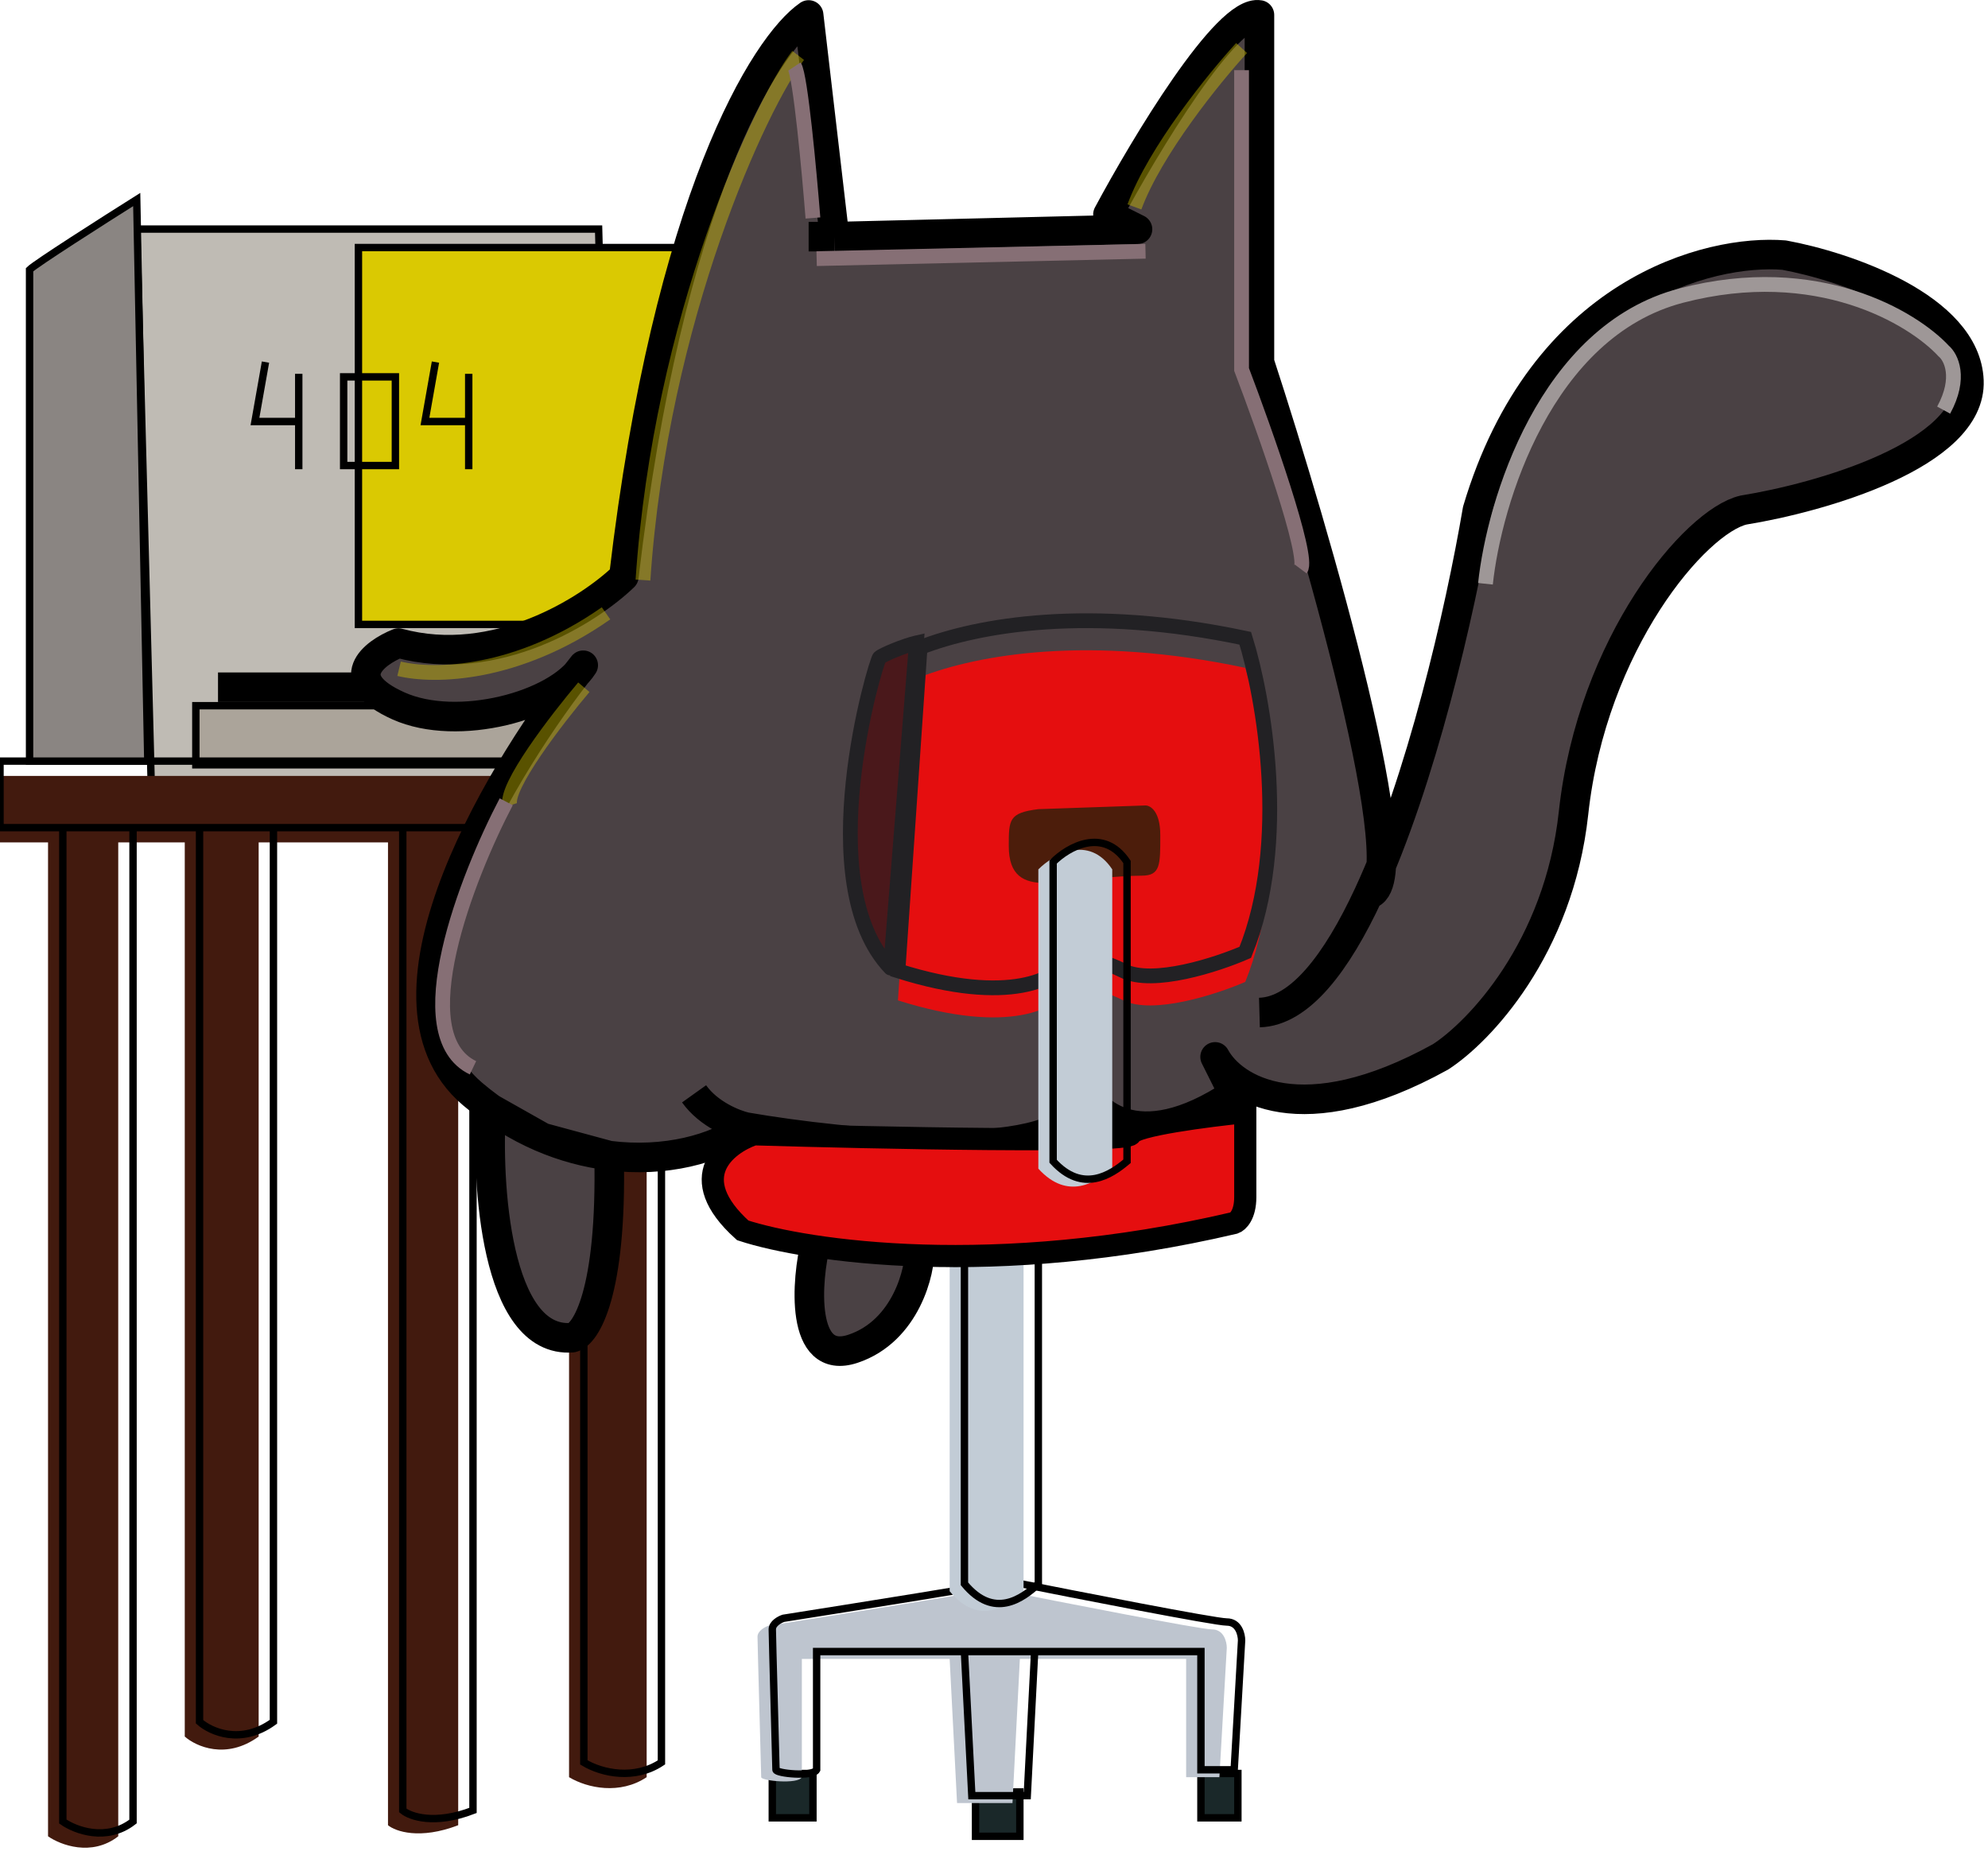 <svg width="269" height="251" viewBox="0 0 269 251" fill="none" xmlns="http://www.w3.org/2000/svg">
<g clip-path="url(#clip0_11_2)">
<path d="M104.5 246V240H110V246H104.5Z" fill="#1A2829" stroke="black"/>
<path d="M132 248.5V242.5H138V248.5H132Z" fill="#1A2829" stroke="black"/>
<path d="M162.5 246V240H167.5V246H162.5Z" fill="#1A2829" stroke="black"/>
<g filter="url(#filter0_ii_11_2)">
<path d="M106 219C115.5 217.5 134.9 214.4 136.5 214C145.667 215.833 164.4 219.5 166 219.5C167.6 219.5 168 221.167 168 222L167 239.5H162.5V223.5H140L139 243H131.5L130.5 223.5H110.5V239.5C110 240.5 105 240 105 239.5C105 239 104.5 221.5 104.5 220.5C104.5 219.7 105.5 219.167 106 219Z" fill="#BEC5CF"/>
</g>
<path d="M130.5 223.5H110.5V239.5C110 240.5 105 240 105 239.5C105 239 104.5 221.5 104.5 220.5C104.5 219.7 105.5 219.167 106 219C115.5 217.5 134.9 214.4 136.5 214C145.667 215.833 164.4 219.5 166 219.5C167.6 219.5 168 221.167 168 222L167 239.5H162.5V223.5H140M130.5 223.5L131.5 243H139L140 223.5M130.5 223.5H140" stroke="black"/>
<g filter="url(#filter1_ii_11_2)">
<path d="M140.5 169.907C137.3 164.642 132.5 167.713 130.5 169.907V214.335C134.5 219.162 138.333 216.346 140.5 214.335V169.907Z" fill="#C2CCD6"/>
</g>
<path d="M140.5 169.907C137.3 164.642 132.5 167.713 130.5 169.907V214.335C134.5 219.162 138.333 216.346 140.5 214.335V169.907Z" stroke="black"/>
<g filter="url(#filter2_d_11_2)">
<path d="M81 27H18.5L20.5 103.5H83L81 27Z" fill="#BFBBB4"/>
<path d="M81 27H18.5L20.5 103.5H83L81 27Z" stroke="black"/>
</g>
<g filter="url(#filter3_d_11_2)">
<path d="M74 33.5H26.5V84.5H74V33.5Z" fill="#DAC902"/>
<path d="M74 33.5H26.5V84.5H74V33.5Z" stroke="black"/>
</g>
<rect x="29.5" y="91" width="39" height="4" fill="black"/>
<path d="M26.5 95.5V103.5H74V95.5H26.5Z" fill="#ABA49A" stroke="black"/>
<g filter="url(#filter4_ii_11_2)">
<path d="M0 112V103H97V112H89.5V238.5C85.9 240.9 81.5 240 79 238.5V112H64V245C58.8 247 55.5 245.833 54.5 245V112H37V233C32.6 236.2 28.5 234.333 27 233V112H18V246.5C14.4 249.3 10.167 247.667 8.5 246.5V112H0Z" fill="#421A0E"/>
</g>
<path d="M8.5 112H0V103H97V112H89.5M8.5 112V246.5C10.167 247.667 14.4 249.3 18 246.5V112M8.5 112H18M18 112H27M27 112V233C28.5 234.333 32.6 236.2 37 233V112M27 112H37M37 112H54.5M54.5 112V245C55.5 245.833 58.8 247 64 245V112M54.5 112H64M64 112H79M79 112V238.5C81.5 240 85.9 240.9 89.5 238.5V112M79 112H89.5" stroke="black"/>
<path d="M84.417 78.025C90.417 26.825 103.584 6.025 109.417 2.025L112.917 32.025L153.917 31.025L149.917 29.025C154.917 19.692 166.017 1.225 170.417 2.025V49.025C176.844 68.7 187.492 105.058 186.908 117.077C193.13 102.029 197.732 81.853 199.917 69.025C208.717 39.425 231.251 33.692 241.417 34.525C249.584 36.025 266.017 41.525 266.417 51.525C266.817 61.525 246.251 67.359 235.917 69.025C229.417 70.525 215.417 87.025 212.917 110.025C210.917 128.425 200.084 139.692 194.917 143.025C176.117 153.425 166.751 147.359 164.417 143.025L166.917 148.025C155.599 155.57 149.354 151.892 146.858 147.959C146.601 148.554 146.289 149.24 145.917 150.025C142.317 157.625 114.417 154.859 100.917 152.525C96.831 155.497 90 157.331 82.417 156.381C82.817 175.066 79.251 180.596 77.417 181.025C67.017 181.825 65.805 159.859 66.471 150.025C65.611 149.408 64.759 148.742 63.917 148.025C48.915 135.246 67.712 104.462 77.983 91.212C73.45 96.018 61.325 98.859 53.917 95.525C45.917 91.925 50.584 88.359 53.917 87.025C67.117 90.625 79.751 82.525 84.417 78.025Z" fill="#4A4144"/>
<path d="M115.417 182.525C108.217 184.925 109.084 173.192 110.417 168.025L124.417 169.025C124.584 171.859 122.617 180.125 115.417 182.525Z" fill="#4A4144"/>
<path d="M100.917 152.525C99.417 152.192 95.917 150.825 93.917 148.025M100.917 152.525C96.831 155.497 90 157.331 82.417 156.381M100.917 152.525C114.417 154.859 142.317 157.625 145.917 150.025C149.517 142.425 147.417 144.192 145.917 146.025C147.417 150.359 153.717 156.825 166.917 148.025L164.417 143.025C166.751 147.359 176.117 153.425 194.917 143.025C200.084 139.692 210.917 128.425 212.917 110.025C215.417 87.025 229.417 70.525 235.917 69.025C246.251 67.359 266.817 61.525 266.417 51.525C266.017 41.525 249.584 36.025 241.417 34.525C231.251 33.692 208.717 39.425 199.917 69.025C197.534 83.014 192.277 105.739 185.181 121.025M170.417 137.025C175.864 136.874 180.863 130.326 185.181 121.025M112.917 32.025L109.417 2.025C103.584 6.025 90.417 26.825 84.417 78.025C79.751 82.525 67.117 90.625 53.917 87.025C50.584 88.359 45.917 91.925 53.917 95.525C61.917 99.125 75.417 95.525 78.917 90.025C68.917 102.525 48.448 134.847 63.917 148.025C69.894 153.116 76.393 155.627 82.417 156.381M112.917 32.025L153.917 31.025L149.917 29.025C154.917 19.692 166.017 1.225 170.417 2.025V49.025C178.093 72.525 191.792 119.825 185.181 121.025M112.917 32.025H109.417M82.417 156.381C82.817 175.066 79.251 180.596 77.417 181.025C67.017 181.825 65.805 159.859 66.471 150.025L73.417 153.945L82.417 156.381ZM110.417 168.025C109.084 173.192 108.217 184.925 115.417 182.525C122.617 180.125 124.584 171.859 124.417 169.025L110.417 168.025Z" stroke="black" stroke-width="4" stroke-linejoin="round"/>
<path d="M108 7.5C103 14 89.4 42.9 87 78.5" stroke="#D9C802" stroke-opacity="0.41" stroke-width="2" stroke-linejoin="round"/>
<path d="M54 90.5C58.833 91.667 70 91.4 82 83" stroke="#D9C802" stroke-opacity="0.41" stroke-width="2" stroke-linejoin="round"/>
<path d="M79 93C75.333 97.333 68.2 106.6 69 109" stroke="#D9C802" stroke-opacity="0.41" stroke-width="2" stroke-linejoin="round"/>
<path d="M168 6.5C164.333 10.5 156.3 20.4 153.5 28" stroke="#D9C802" stroke-opacity="0.41" stroke-width="2" stroke-linejoin="round"/>
<path d="M68.5 108.5C63.167 118.667 54.8 140.1 64 144.5" stroke="#866F75" stroke-width="2"/>
<path d="M107.5 9C108.3 10.2 109.5 23.167 110 29.5" stroke="#866F75" stroke-width="2"/>
<path d="M110.5 35L155 34" stroke="#866F75" stroke-width="2"/>
<path d="M168 9.5V50C171.167 58.333 177.2 75.4 176 77" stroke="#866F75" stroke-width="2"/>
<path d="M201 79C202.167 68 209.1 44.8 227.5 40C245.9 35.2 258.833 43 263 47.5C264 48.333 265.4 51.1 263 55.5" stroke="#9E9797" stroke-width="2"/>
<g filter="url(#filter5_i_11_2)">
<path d="M100.5 166.5C92.5 159.3 98.167 154.833 102 153.5C118.833 154 152.6 154.7 153 153.5C153.4 152.3 163.5 151 168.5 150.5V162C168.5 164.4 167.5 165.333 167 165.5C134.6 173.1 109.167 169.333 100.5 166.5Z" fill="#E50E0F"/>
</g>
<path d="M100.5 166.5C92.5 159.3 98.167 154.833 102 153.5C118.833 154 152.6 154.7 153 153.5C153.4 152.3 163.5 151 168.5 150.5V162C168.5 164.4 167.5 165.333 167 165.5C134.6 173.1 109.167 169.333 100.5 166.5Z" stroke="black" stroke-width="3"/>
<g filter="url(#filter6_ii_11_2)">
<path d="M168.5 128.876C174.5 114.076 171 94.376 168.5 86.376C147.386 81.897 132.327 84.582 124.5 87.628L121.5 131.376C136.7 136.176 143.167 132.376 144.5 129.876C145.333 129.543 148 129.376 152 131.376C156 133.376 164.667 130.543 168.5 128.876Z" fill="#E50E0F"/>
</g>
<path d="M168.5 128.876C174.5 114.076 171 94.376 168.5 86.376C147.386 81.897 132.327 84.582 124.5 87.628L121.5 131.376C136.7 136.176 143.167 132.376 144.5 129.876C145.333 129.543 148 129.376 152 131.376C156 133.376 164.667 130.543 168.5 128.876Z" stroke="#222124" stroke-width="2"/>
<path d="M119 89C119.4 88.6 122.5 87.333 124 87L120.5 131C109.5 119.5 118.5 89.5 119 89Z" fill="#4A181B"/>
<path d="M124 87L124.997 87.079L125.104 85.73L123.783 86.024L124 87ZM119 89L118.293 88.293H118.293L119 89ZM120.5 131L119.777 131.691C120.05 131.976 120.464 132.074 120.835 131.942C121.207 131.81 121.466 131.472 121.497 131.079L120.5 131ZM123.783 86.024C122.951 86.209 121.741 86.633 120.713 87.048C120.193 87.257 119.699 87.473 119.302 87.666C119.104 87.763 118.92 87.859 118.764 87.949C118.632 88.026 118.441 88.144 118.293 88.293L119.707 89.707C119.659 89.756 119.653 89.746 119.772 89.676C119.869 89.62 120.004 89.549 120.177 89.465C120.52 89.298 120.969 89.101 121.462 88.902C122.459 88.5 123.549 88.125 124.217 87.976L123.783 86.024ZM118.293 88.293C118.172 88.413 118.104 88.544 118.09 88.571C118.06 88.626 118.034 88.683 118.013 88.731C117.969 88.831 117.922 88.952 117.874 89.087C117.775 89.358 117.653 89.729 117.513 90.184C117.235 91.096 116.88 92.373 116.505 93.921C115.755 97.016 114.917 101.217 114.443 105.771C113.969 110.32 113.853 115.258 114.567 119.811C115.279 124.356 116.832 128.612 119.777 131.691L121.223 130.309C118.668 127.638 117.221 123.832 116.543 119.501C115.865 115.18 115.968 110.43 116.432 105.979C116.895 101.533 117.714 97.422 118.448 94.392C118.815 92.877 119.16 91.639 119.426 90.769C119.559 90.333 119.671 89.997 119.754 89.769C119.796 89.653 119.826 89.576 119.845 89.532C119.856 89.509 119.857 89.507 119.851 89.519C119.848 89.524 119.838 89.542 119.822 89.567C119.81 89.586 119.771 89.643 119.707 89.707L118.293 88.293ZM121.497 131.079L124.997 87.079L123.003 86.921L119.503 130.921L121.497 131.079Z" fill="#222124"/>
<path d="M136.5 114.5C136.5 118.5 138.5 119.5 141.5 119.5C145 119.167 151.5 118.5 154.5 118.5C157.05 118.5 157 117 157 113C157 109.8 155.667 109 155 109L140.5 109.5C136.5 110 136.5 110.92 136.5 114.499V114.5Z" fill="#4C1D0B"/>
<g filter="url(#filter7_ii_11_2)">
<path d="M152.5 116.65C149.3 111.85 144.5 114.65 142.5 116.65V157.15C146.5 161.55 150.333 158.984 152.5 157.15V116.65Z" fill="#C2CCD6"/>
</g>
<path d="M152.5 116.65C149.3 111.85 144.5 114.65 142.5 116.65V157.15C146.5 161.55 150.333 158.984 152.5 157.15V116.65Z" stroke="black"/>
<path d="M18.5 27C14 29.833 4.8 35.7 4 36.5V103H20L18.5 27Z" fill="#8A8582" stroke="black"/>
<path d="M35.923 49L34.5 57.042H40.423L40.423 50.583V63.5" stroke="black"/>
<path d="M58.923 49L57.5 57.042H63.423L63.423 50.583V63.5" stroke="black"/>
<path d="M53.5 51H46.5V63H53.5V51Z" stroke="black"/>
</g>
<defs>
<filter id="filter0_ii_11_2" x="104" y="213.488" width="64.5" height="30.012" filterUnits="userSpaceOnUse" color-interpolation-filters="sRGB">
<feFlood flood-opacity="0" result="BackgroundImageFix"/>
<feBlend mode="normal" in="SourceGraphic" in2="BackgroundImageFix" result="shape"/>
<feColorMatrix in="SourceAlpha" type="matrix" values="0 0 0 0 0 0 0 0 0 0 0 0 0 0 0 0 0 0 127 0" result="hardAlpha"/>
<feOffset/>
<feGaussianBlur stdDeviation="5.2"/>
<feComposite in2="hardAlpha" operator="arithmetic" k2="-1" k3="1"/>
<feColorMatrix type="matrix" values="0 0 0 0 0 0 0 0 0 0 0 0 0 0 0 0 0 0 0.25 0"/>
<feBlend mode="normal" in2="shape" result="effect1_innerShadow_11_2"/>
<feColorMatrix in="SourceAlpha" type="matrix" values="0 0 0 0 0 0 0 0 0 0 0 0 0 0 0 0 0 0 127 0" result="hardAlpha"/>
<feOffset dx="-2" dy="1"/>
<feComposite in2="hardAlpha" operator="arithmetic" k2="-1" k3="1"/>
<feColorMatrix type="matrix" values="0 0 0 0 1 0 0 0 0 1 0 0 0 0 1 0 0 0 0.5 0"/>
<feBlend mode="normal" in2="effect1_innerShadow_11_2" result="effect2_innerShadow_11_2"/>
</filter>
<filter id="filter1_ii_11_2" x="130" y="166.5" width="11" height="51" filterUnits="userSpaceOnUse" color-interpolation-filters="sRGB">
<feFlood flood-opacity="0" result="BackgroundImageFix"/>
<feBlend mode="normal" in="SourceGraphic" in2="BackgroundImageFix" result="shape"/>
<feColorMatrix in="SourceAlpha" type="matrix" values="0 0 0 0 0 0 0 0 0 0 0 0 0 0 0 0 0 0 127 0" result="hardAlpha"/>
<feOffset dx="-2" dy="1"/>
<feComposite in2="hardAlpha" operator="arithmetic" k2="-1" k3="1"/>
<feColorMatrix type="matrix" values="0 0 0 0 1 0 0 0 0 1 0 0 0 0 1 0 0 0 0.25 0"/>
<feBlend mode="normal" in2="shape" result="effect1_innerShadow_11_2"/>
<feColorMatrix in="SourceAlpha" type="matrix" values="0 0 0 0 0 0 0 0 0 0 0 0 0 0 0 0 0 0 127 0" result="hardAlpha"/>
<feOffset/>
<feGaussianBlur stdDeviation="3.35"/>
<feComposite in2="hardAlpha" operator="arithmetic" k2="-1" k3="1"/>
<feColorMatrix type="matrix" values="0 0 0 0 0 0 0 0 0 0 0 0 0 0 0 0 0 0 1 0"/>
<feBlend mode="normal" in2="effect1_innerShadow_11_2" result="effect2_innerShadow_11_2"/>
</filter>
<filter id="filter2_d_11_2" x="13.987" y="26.5" width="73.526" height="85.5" filterUnits="userSpaceOnUse" color-interpolation-filters="sRGB">
<feFlood flood-opacity="0" result="BackgroundImageFix"/>
<feColorMatrix in="SourceAlpha" type="matrix" values="0 0 0 0 0 0 0 0 0 0 0 0 0 0 0 0 0 0 127 0" result="hardAlpha"/>
<feOffset dy="4"/>
<feGaussianBlur stdDeviation="2"/>
<feComposite in2="hardAlpha" operator="out"/>
<feColorMatrix type="matrix" values="0 0 0 0 0 0 0 0 0 0 0 0 0 0 0 0 0 0 0.25 0"/>
<feBlend mode="normal" in2="BackgroundImageFix" result="effect1_dropShadow_11_2"/>
<feBlend mode="normal" in="SourceGraphic" in2="effect1_dropShadow_11_2" result="shape"/>
</filter>
<filter id="filter3_d_11_2" x="3.9" y="-11.1" width="136.7" height="140.2" filterUnits="userSpaceOnUse" color-interpolation-filters="sRGB">
<feFlood flood-opacity="0" result="BackgroundImageFix"/>
<feColorMatrix in="SourceAlpha" type="matrix" values="0 0 0 0 0 0 0 0 0 0 0 0 0 0 0 0 0 0 127 0" result="hardAlpha"/>
<feOffset dx="22"/>
<feGaussianBlur stdDeviation="22.05"/>
<feComposite in2="hardAlpha" operator="out"/>
<feColorMatrix type="matrix" values="0 0 0 0 0.988 0 0 0 0 0.933 0 0 0 0 0.129 0 0 0 1 0"/>
<feBlend mode="normal" in2="BackgroundImageFix" result="effect1_dropShadow_11_2"/>
<feBlend mode="normal" in="SourceGraphic" in2="effect1_dropShadow_11_2" result="shape"/>
</filter>
<filter id="filter4_ii_11_2" x="-2.5" y="102.5" width="100" height="148.046" filterUnits="userSpaceOnUse" color-interpolation-filters="sRGB">
<feFlood flood-opacity="0" result="BackgroundImageFix"/>
<feBlend mode="normal" in="SourceGraphic" in2="BackgroundImageFix" result="shape"/>
<feColorMatrix in="SourceAlpha" type="matrix" values="0 0 0 0 0 0 0 0 0 0 0 0 0 0 0 0 0 0 127 0" result="hardAlpha"/>
<feOffset/>
<feGaussianBlur stdDeviation="3.65"/>
<feComposite in2="hardAlpha" operator="arithmetic" k2="-1" k3="1"/>
<feColorMatrix type="matrix" values="0 0 0 0 0 0 0 0 0 0 0 0 0 0 0 0 0 0 1 0"/>
<feBlend mode="normal" in2="shape" result="effect1_innerShadow_11_2"/>
<feColorMatrix in="SourceAlpha" type="matrix" values="0 0 0 0 0 0 0 0 0 0 0 0 0 0 0 0 0 0 127 0" result="hardAlpha"/>
<feOffset dx="-2" dy="2"/>
<feGaussianBlur stdDeviation="1.05"/>
<feComposite in2="hardAlpha" operator="arithmetic" k2="-1" k3="1"/>
<feColorMatrix type="matrix" values="0 0 0 0 1 0 0 0 0 1 0 0 0 0 1 0 0 0 0.25 0"/>
<feBlend mode="normal" in2="effect1_innerShadow_11_2" result="effect2_innerShadow_11_2"/>
</filter>
<filter id="filter5_i_11_2" x="94.943" y="148.842" width="75.057" height="22.636" filterUnits="userSpaceOnUse" color-interpolation-filters="sRGB">
<feFlood flood-opacity="0" result="BackgroundImageFix"/>
<feBlend mode="normal" in="SourceGraphic" in2="BackgroundImageFix" result="shape"/>
<feColorMatrix in="SourceAlpha" type="matrix" values="0 0 0 0 0 0 0 0 0 0 0 0 0 0 0 0 0 0 127 0" result="hardAlpha"/>
<feOffset/>
<feGaussianBlur stdDeviation="8.15"/>
<feComposite in2="hardAlpha" operator="arithmetic" k2="-1" k3="1"/>
<feColorMatrix type="matrix" values="0 0 0 0 0.244 0 0 0 0 0.017 0 0 0 0 0.011 0 0 0 1 0"/>
<feBlend mode="normal" in2="shape" result="effect1_innerShadow_11_2"/>
</filter>
<filter id="filter6_ii_11_2" x="120.448" y="83" width="52.364" height="51.68" filterUnits="userSpaceOnUse" color-interpolation-filters="sRGB">
<feFlood flood-opacity="0" result="BackgroundImageFix"/>
<feBlend mode="normal" in="SourceGraphic" in2="BackgroundImageFix" result="shape"/>
<feColorMatrix in="SourceAlpha" type="matrix" values="0 0 0 0 0 0 0 0 0 0 0 0 0 0 0 0 0 0 127 0" result="hardAlpha"/>
<feOffset dy="4"/>
<feComposite in2="hardAlpha" operator="arithmetic" k2="-1" k3="1"/>
<feColorMatrix type="matrix" values="0 0 0 0 1 0 0 0 0 1 0 0 0 0 1 0 0 0 0.44 0"/>
<feBlend mode="normal" in2="shape" result="effect1_innerShadow_11_2"/>
<feColorMatrix in="SourceAlpha" type="matrix" values="0 0 0 0 0 0 0 0 0 0 0 0 0 0 0 0 0 0 127 0" result="hardAlpha"/>
<feOffset/>
<feGaussianBlur stdDeviation="8.05"/>
<feComposite in2="hardAlpha" operator="arithmetic" k2="-1" k3="1"/>
<feColorMatrix type="matrix" values="0 0 0 0 0 0 0 0 0 0 0 0 0 0 0 0 0 0 1 0"/>
<feBlend mode="normal" in2="effect1_innerShadow_11_2" result="effect2_innerShadow_11_2"/>
</filter>
<filter id="filter7_ii_11_2" x="142" y="113.5" width="11" height="46.58" filterUnits="userSpaceOnUse" color-interpolation-filters="sRGB">
<feFlood flood-opacity="0" result="BackgroundImageFix"/>
<feBlend mode="normal" in="SourceGraphic" in2="BackgroundImageFix" result="shape"/>
<feColorMatrix in="SourceAlpha" type="matrix" values="0 0 0 0 0 0 0 0 0 0 0 0 0 0 0 0 0 0 127 0" result="hardAlpha"/>
<feOffset dx="-2" dy="1"/>
<feComposite in2="hardAlpha" operator="arithmetic" k2="-1" k3="1"/>
<feColorMatrix type="matrix" values="0 0 0 0 1 0 0 0 0 1 0 0 0 0 1 0 0 0 0.25 0"/>
<feBlend mode="normal" in2="shape" result="effect1_innerShadow_11_2"/>
<feColorMatrix in="SourceAlpha" type="matrix" values="0 0 0 0 0 0 0 0 0 0 0 0 0 0 0 0 0 0 127 0" result="hardAlpha"/>
<feOffset/>
<feGaussianBlur stdDeviation="3.35"/>
<feComposite in2="hardAlpha" operator="arithmetic" k2="-1" k3="1"/>
<feColorMatrix type="matrix" values="0 0 0 0 0 0 0 0 0 0 0 0 0 0 0 0 0 0 1 0"/>
<feBlend mode="normal" in2="effect1_innerShadow_11_2" result="effect2_innerShadow_11_2"/>
</filter>
<clipPath id="clip0_11_2">
<rect width="269" height="251" fill="white"/>
</clipPath>
</defs>
</svg>
